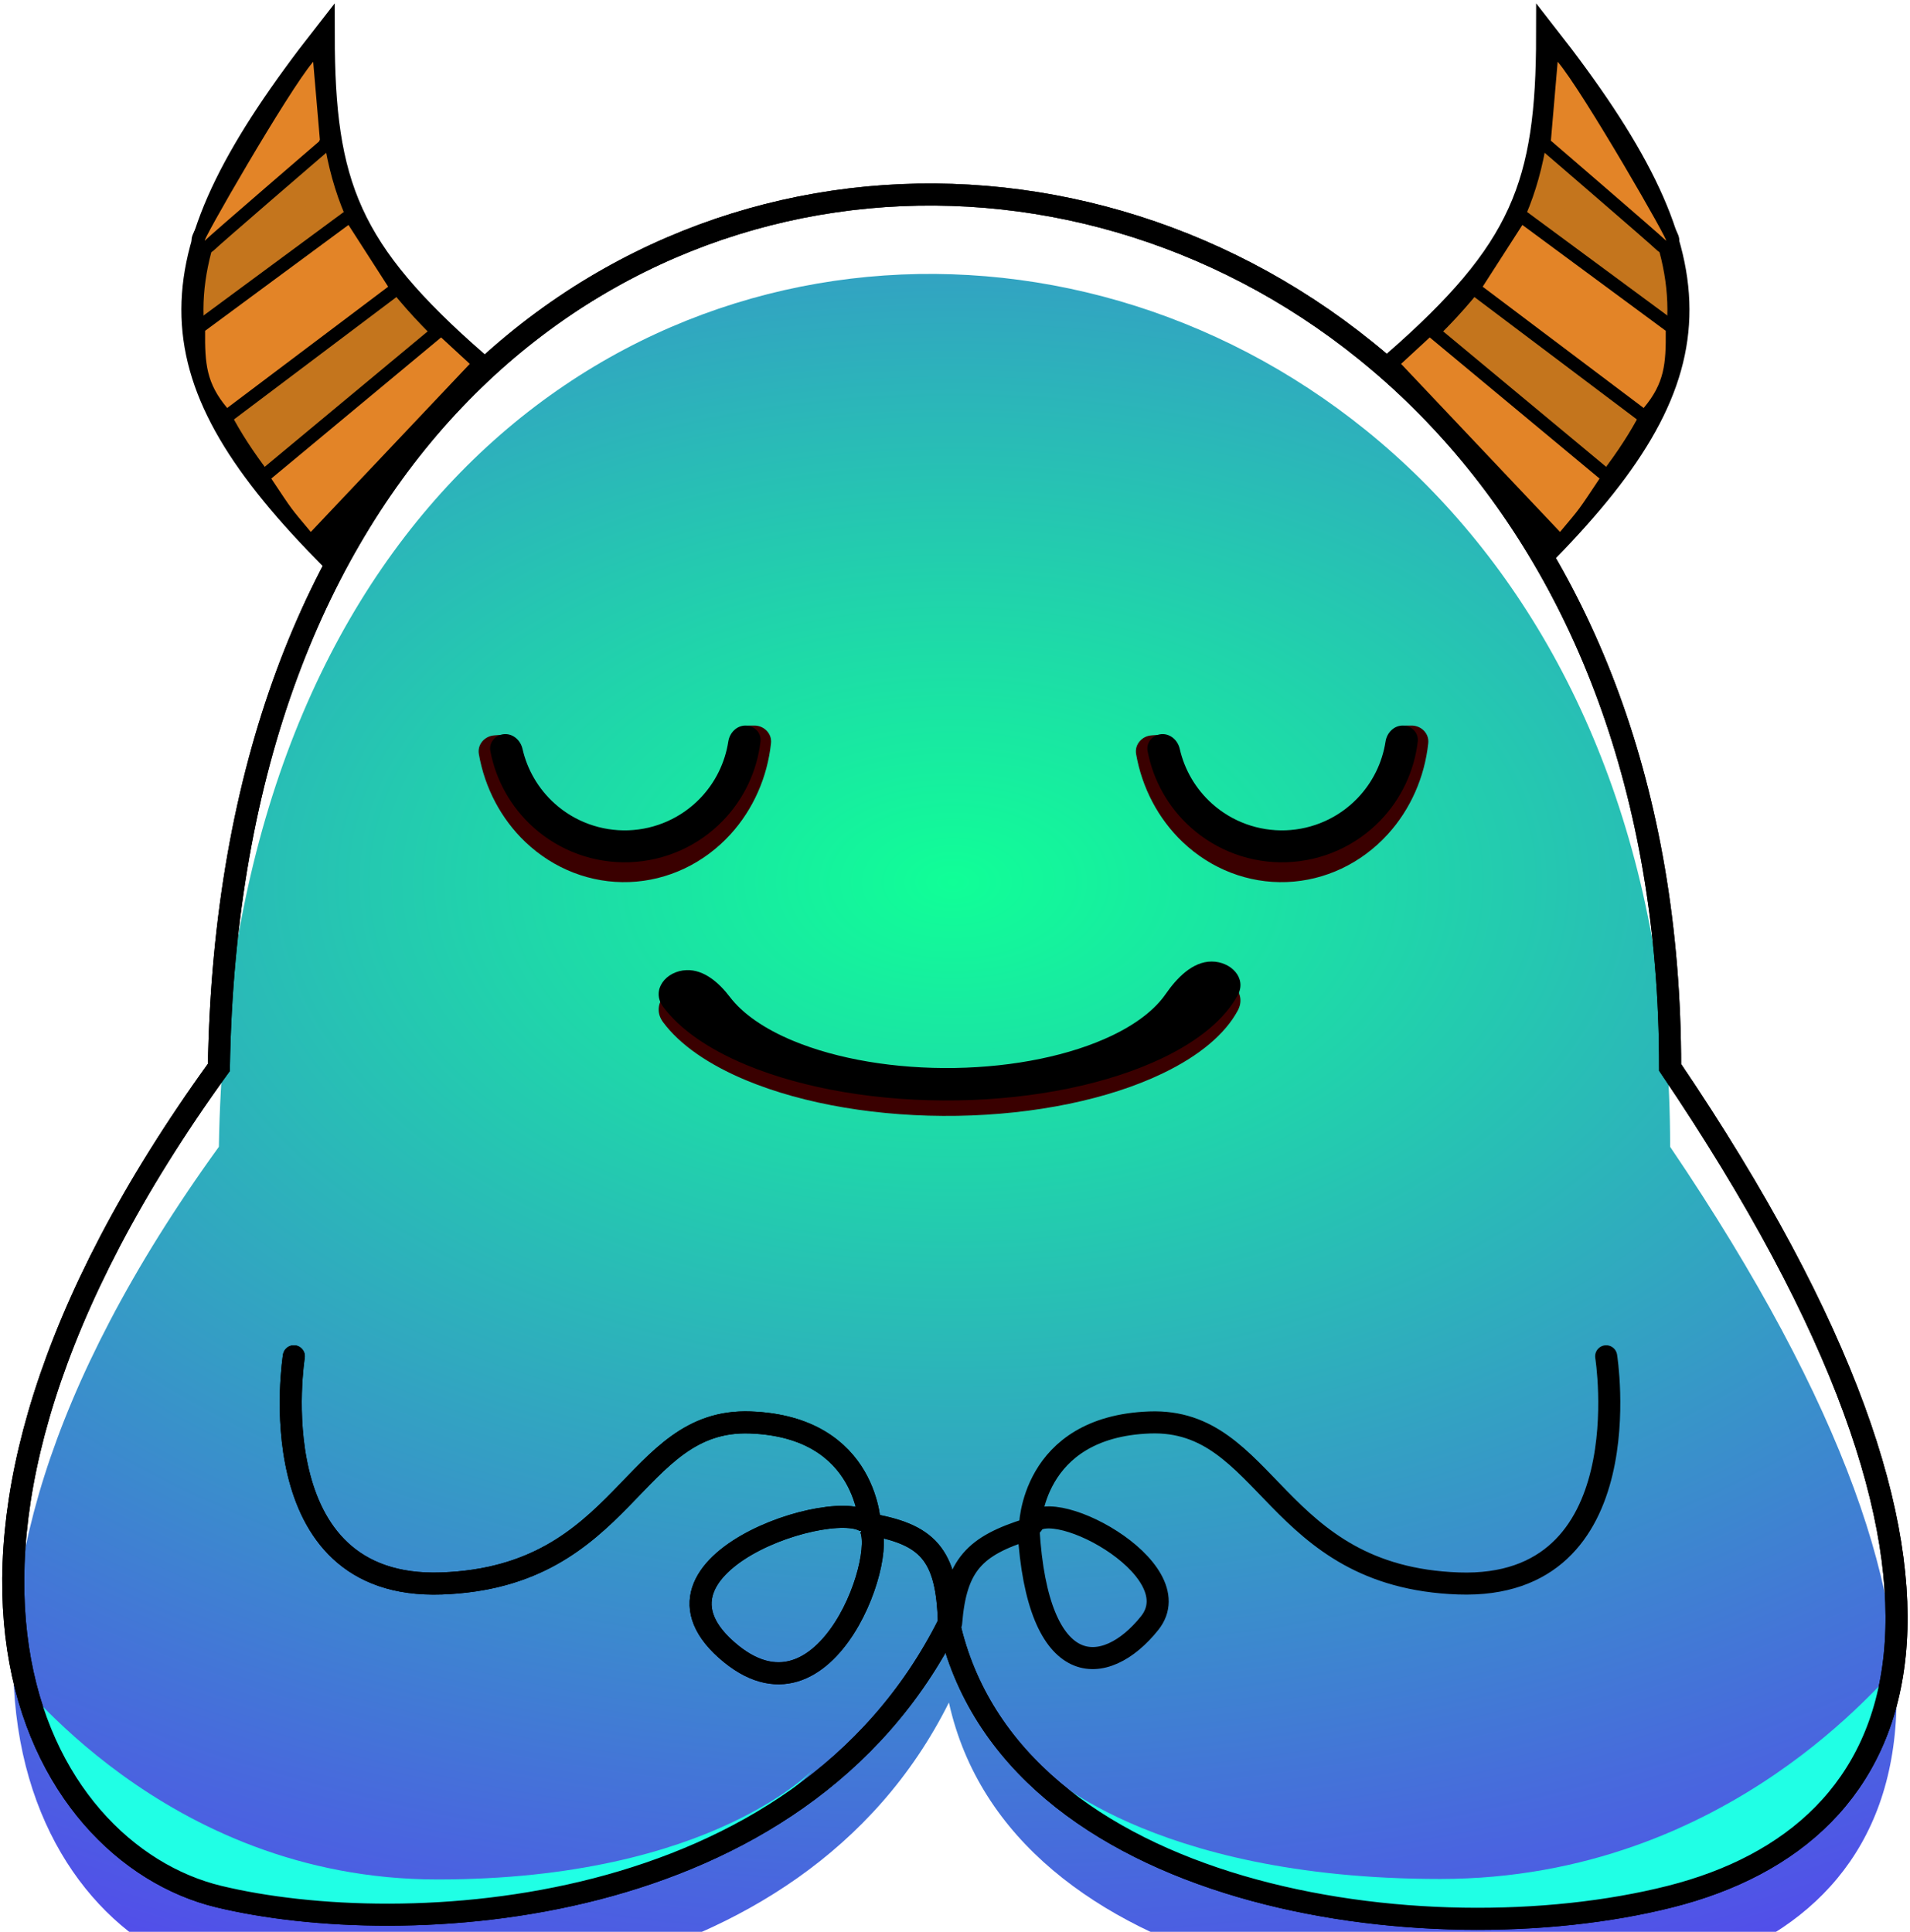 <svg width="433" height="438" viewBox="0 0 433 438" fill="none" xmlns="http://www.w3.org/2000/svg">
<g filter="url(#filter0_i_244_5)">
<path d="M49.62 242C54.12 -32.5 378.62 -11 378.62 242C458.902 360.654 434.12 416 378.62 430C323.12 444 228.962 430.492 215.119 368C181.143 436.032 91.119 440 49.62 430C8.12 420 -30.298 352.497 49.62 242Z" fill="url(#paint0_radial_244_5)"/>
</g>
<path d="M215.119 368C228.962 430.492 323.12 444 378.62 430C434.12 416 458.902 360.654 378.62 242C378.62 -11 54.12 -32.5 49.62 242C-30.298 352.497 8.12 420 49.62 430C91.119 440 181.143 436.032 215.119 368ZM215.119 368C214.735 352.139 210.167 347.759 196.619 345.5C202.404 349.98 187.62 394.5 164.62 374C141.619 353.5 194.31 337.723 197.254 346.272C197.254 346.272 197.119 323.5 170.119 322.5C143.119 321.5 142.119 357.5 100.119 359C58.119 360.5 66.619 307.5 66.619 307.5" stroke="black" stroke-width="5" stroke-linecap="round"/>
<g style="mix-blend-mode:screen">
<path d="M235.5 400.5C235.5 400.5 260 426 326.5 426C393 426 428.5 378 428.5 380C414 452 282.5 447 235.5 400.5Z" fill="#20FFE5"/>
</g>
<g style="mix-blend-mode:screen">
<path d="M185 400.583C185 400.583 161.896 426.111 99.186 426.111C36.477 426.111 3 378.059 3 380.061C16.674 452.14 140.679 447.134 185 400.583Z" fill="#20FFE5"/>
</g>
<path d="M215.119 368C228.962 430.492 323.12 444 378.62 430C434.12 416 458.902 360.654 378.62 242C378.62 -11 54.12 -32.5 49.62 242C-30.298 352.497 8.12 420 49.62 430C91.119 440 181.143 436.032 215.119 368ZM215.119 368C214.735 352.139 210.167 347.759 196.619 345.5C202.404 349.98 187.62 394.5 164.62 374C141.619 353.5 194.31 337.723 197.254 346.272C197.254 346.272 197.119 323.5 170.119 322.5C143.119 321.5 142.119 357.5 100.119 359C58.119 360.5 66.619 307.5 66.619 307.5" stroke="black" stroke-width="5" stroke-linecap="round"/>
<path d="M215.62 368C216.683 354.713 221.025 350.467 233.159 346.668M234.12 345.5L233.159 346.668M364.12 307.5C364.12 307.5 372.62 360.5 330.62 359C288.62 357.5 287.62 321.5 260.62 322.5C233.62 323.5 233.485 346.272 233.485 346.272C236.429 337.723 270.62 355.5 260.62 368C250.619 380.5 235.198 381.452 233.159 346.668" stroke="black" stroke-width="5" stroke-linecap="round"/>
<path d="M73.387 8C73.419 41.999 79.146 56.752 108 82C95.715 89.587 89 101 73.387 125C33.495 84.182 33.9 58.477 73.387 8Z" fill="#C4751D" stroke="black" stroke-width="5"/>
<path d="M350.738 8C350.706 41.999 344.979 56.752 316.125 82C328.41 89.587 335.125 101 350.738 125C390.63 84.182 390.226 58.477 350.738 8Z" fill="#C4751D" stroke="black" stroke-width="5"/>
<g style="mix-blend-mode:screen">
<path d="M46.5 68.5C62.5 71.5 68.799 69.558 93 92C86 98.5 80.5 112 71.5 120C42.5 87 46.5 74 46.5 68.5Z" fill="#C4751D"/>
</g>
<g style="mix-blend-mode:screen">
<path d="M377.625 68.5C361.625 71.5 355.326 69.558 331.125 92C338.125 98.5 343.625 112 352.625 120C381.625 87 377.625 74 377.625 68.5Z" fill="#C4751D"/>
</g>
<g style="mix-blend-mode:multiply">
<path d="M72 13.5C72.5 44 79.799 59.558 104 82C98.5 86 105 80.5 96 88.5C67 55.5 59 27 72 13.5Z" fill="#C4751D"/>
</g>
<g style="mix-blend-mode:multiply">
<path d="M352.125 13.5C351.625 44 344.326 59.558 320.125 82C325.625 86 319.125 80.5 328.125 88.5C357.125 55.5 365.125 27 352.125 13.5Z" fill="#C4751D"/>
</g>
<path d="M171 164.5C173.209 164.5 175.022 166.296 174.788 168.493C173.962 176.226 170.754 183.499 165.606 189.152C159.579 195.769 151.365 199.65 142.692 199.978C134.019 200.305 125.565 197.052 119.109 190.906C113.588 185.648 109.898 178.624 108.559 170.961C108.182 168.798 109.851 166.891 112.041 166.725L113.209 166.637C115.425 166.47 117.323 168.152 117.798 170.323C118.919 175.447 121.501 180.12 125.238 183.678C129.926 188.142 136.067 190.504 142.366 190.267C148.665 190.029 154.631 187.21 159.008 182.404C162.505 178.564 164.769 173.695 165.538 168.486C165.861 166.3 167.621 164.5 169.83 164.5H171Z" fill="#3A0000"/>
<path d="M169.001 164.5C170.999 164.5 172.641 166.126 172.408 168.11C171.622 174.817 168.661 181.121 163.926 186.027C158.349 191.806 150.748 195.195 142.722 195.48C134.696 195.766 126.873 192.926 120.899 187.559C115.828 183.001 112.426 176.924 111.165 170.291C110.791 168.327 112.314 166.589 114.307 166.447V166.447C116.3 166.305 118.004 167.817 118.447 169.766C119.529 174.528 122.061 178.872 125.736 182.175C130.315 186.29 136.312 188.467 142.465 188.248C148.617 188.029 154.444 185.431 158.718 181.001C162.15 177.445 164.366 172.932 165.107 168.105C165.41 166.129 167.002 164.5 169.001 164.5V164.5Z" fill="black"/>
<path d="M320 164.5C322.209 164.5 324.022 166.296 323.788 168.493C322.962 176.226 319.754 183.499 314.606 189.152C308.579 195.769 300.365 199.65 291.692 199.978C283.019 200.305 274.565 197.052 268.109 190.906C262.588 185.648 258.898 178.624 257.559 170.961C257.182 168.798 258.851 166.891 261.041 166.725L262.209 166.637C264.425 166.47 266.323 168.152 266.798 170.323C267.919 175.447 270.501 180.12 274.238 183.678C278.926 188.142 285.067 190.504 291.366 190.267C297.665 190.029 303.631 187.21 308.008 182.404C311.505 178.564 313.769 173.695 314.538 168.486C314.861 166.3 316.621 164.5 318.83 164.5H320Z" fill="#3A0000"/>
<path d="M318.001 164.5C319.999 164.5 321.641 166.126 321.408 168.11C320.622 174.817 317.661 181.121 312.926 186.027C307.349 191.806 299.748 195.195 291.722 195.48C283.696 195.766 275.873 192.926 269.899 187.559C264.828 183.001 261.426 176.924 260.165 170.291C259.791 168.327 261.314 166.589 263.307 166.447V166.447C265.3 166.305 267.004 167.817 267.447 169.766C268.529 174.528 271.061 178.872 274.736 182.175C279.315 186.29 285.312 188.467 291.465 188.248C297.617 188.029 303.444 185.431 307.718 181.001C311.15 177.445 313.366 172.932 314.107 168.105C314.41 166.129 316.002 164.5 318.001 164.5V164.5Z" fill="black"/>
<path d="M274.682 221.5C279.065 221.5 282.685 225.233 280.613 229.096C277.754 234.424 271.914 239.36 263.55 243.374C251.317 249.246 234.643 252.69 217.038 252.98C199.434 253.27 182.273 250.385 169.169 244.93C160.51 241.326 154.07 236.786 150.336 231.771C147.519 227.989 150.94 223.603 155.654 223.447V223.447C159.632 223.316 163.042 226.347 165.45 229.516C168.328 233.303 173.224 236.732 179.78 239.461C189.824 243.641 202.979 245.854 216.473 245.631C229.968 245.408 242.75 242.769 252.127 238.268C257.704 235.591 261.818 232.379 264.236 228.9C266.738 225.301 270.298 221.5 274.682 221.5V221.5Z" fill="#3A0000"/>
<path d="M274.682 218C279.065 218 282.685 221.733 280.613 225.596C277.754 230.924 271.914 235.86 263.55 239.874C251.317 245.746 234.643 249.19 217.038 249.48C199.434 249.77 182.273 246.885 169.169 241.43C160.51 237.826 154.07 233.286 150.336 228.271C147.519 224.489 150.94 220.103 155.654 219.947V219.947C159.632 219.816 163.042 222.847 165.45 226.016C168.328 229.803 173.224 233.232 179.78 235.961C189.824 240.141 202.979 242.354 216.473 242.131C229.968 241.908 242.75 239.269 252.127 234.768C257.704 232.091 261.818 228.879 264.236 225.4C266.738 221.801 270.298 218 274.682 218V218Z" fill="black"/>
<g style="mix-blend-mode:multiply">
<path d="M80.262 50.189L89.261 64.189L90.015 65.36L88.903 66.198L52.403 93.698L51.266 94.555L50.351 93.463C47.864 90.497 46.477 87.788 45.746 84.797C45.029 81.858 44.966 78.719 45 74.986L45.007 74.237L45.609 73.793L78.109 49.794L79.396 48.843L80.262 50.189Z" fill="#E38427"/>
<path d="M80.262 50.189L89.261 64.189L90.015 65.36L88.903 66.198L52.403 93.698L51.266 94.555L50.351 93.463C47.864 90.497 46.477 87.788 45.746 84.797C45.029 81.858 44.966 78.719 45 74.986L45.007 74.237L45.609 73.793L78.109 49.794L79.396 48.843L80.262 50.189Z" stroke="black" stroke-width="3"/>
</g>
<g style="mix-blend-mode:multiply">
<path d="M343.863 50.189L334.863 64.189L334.11 65.36L335.222 66.198L371.722 93.698L372.859 94.555L373.774 93.463C376.261 90.497 377.648 87.788 378.379 84.797C379.096 81.858 379.159 78.719 379.125 74.986L379.118 74.237L378.516 73.793L346.016 49.794L344.729 48.843L343.863 50.189Z" fill="#E38427"/>
<path d="M343.863 50.189L334.863 64.189L334.11 65.36L335.222 66.198L371.722 93.698L372.859 94.555L373.774 93.463C376.261 90.497 377.648 87.788 378.379 84.797C379.096 81.858 379.159 78.719 379.125 74.986L379.118 74.237L378.516 73.793L346.016 49.794L344.729 48.843L343.863 50.189Z" stroke="black" stroke-width="3"/>
</g>
<g style="mix-blend-mode:multiply">
<path d="M107.59 83.531L71.552 121.632L70.395 122.856L69.314 121.565C64.55 115.883 65.276 116.869 60.252 109.333L59.504 108.209L60.541 107.347L99.042 75.346L100.052 74.506L101.018 75.398L107.518 81.398L108.633 82.427L107.59 83.531Z" fill="#E38427"/>
<path d="M107.59 83.531L71.552 121.632L70.395 122.856L69.314 121.565C64.55 115.883 65.276 116.869 60.252 109.333L59.504 108.209L60.541 107.347L99.042 75.346L100.052 74.506L101.018 75.398L107.518 81.398L108.633 82.427L107.59 83.531Z" stroke="black" stroke-width="3"/>
</g>
<g style="mix-blend-mode:multiply">
<path d="M316.535 83.531L352.573 121.632L353.729 122.856L354.811 121.565C359.575 115.883 358.849 116.869 363.873 109.333L364.621 108.209L363.584 107.347L325.083 75.346L324.073 74.506L323.107 75.398L316.607 81.398L315.492 82.427L316.535 83.531Z" fill="#E38427"/>
<path d="M316.535 83.531L352.573 121.632L353.729 122.856L354.811 121.565C359.575 115.883 358.849 116.869 363.873 109.333L364.621 108.209L363.584 107.347L325.083 75.346L324.073 74.506L323.107 75.398L316.607 81.398L315.492 82.427L316.535 83.531Z" stroke="black" stroke-width="3"/>
</g>
<g style="mix-blend-mode:multiply">
<path d="M72.494 13.871L74.032 31.77L74.097 32.535L73.515 33.036L73.514 33.036C73.513 33.037 73.513 33.039 73.511 33.04C73.508 33.043 73.503 33.046 73.497 33.051C73.485 33.061 73.468 33.077 73.445 33.096C73.398 33.136 73.329 33.196 73.24 33.273C73.06 33.428 72.796 33.655 72.459 33.945C71.785 34.525 70.821 35.355 69.659 36.355C67.336 38.357 64.222 41.041 61.062 43.772C54.697 49.271 48.259 54.862 47.56 55.561C47.533 55.588 47.341 55.791 47.042 55.92C46.902 55.981 46.422 56.166 45.855 55.931C45.21 55.663 45.009 55.098 44.956 54.849C44.903 54.603 44.925 54.402 44.934 54.325C44.946 54.227 44.966 54.146 44.979 54.094C45.007 53.989 45.04 53.894 45.066 53.826C45.166 53.565 45.346 53.192 45.558 52.774C45.999 51.904 46.709 50.591 47.608 48.974C49.411 45.731 52.01 41.208 54.826 36.442C57.642 31.677 60.682 26.659 63.366 22.428C66.028 18.233 68.401 14.713 69.866 13.019L72.191 10.331L72.494 13.871Z" fill="#E38427"/>
<path d="M72.494 13.871L74.032 31.77L74.097 32.535L73.515 33.036L73.514 33.036C73.513 33.037 73.513 33.039 73.511 33.04C73.508 33.043 73.503 33.046 73.497 33.051C73.485 33.061 73.468 33.077 73.445 33.096C73.398 33.136 73.329 33.196 73.24 33.273C73.06 33.428 72.796 33.655 72.459 33.945C71.785 34.525 70.821 35.355 69.659 36.355C67.336 38.357 64.222 41.041 61.062 43.772C54.697 49.271 48.259 54.862 47.56 55.561C47.533 55.588 47.341 55.791 47.042 55.92C46.902 55.981 46.422 56.166 45.855 55.931C45.21 55.663 45.009 55.098 44.956 54.849C44.903 54.603 44.925 54.402 44.934 54.325C44.946 54.227 44.966 54.146 44.979 54.094C45.007 53.989 45.04 53.894 45.066 53.826C45.166 53.565 45.346 53.192 45.558 52.774C45.999 51.904 46.709 50.591 47.608 48.974C49.411 45.731 52.01 41.208 54.826 36.442C57.642 31.677 60.682 26.659 63.366 22.428C66.028 18.233 68.401 14.713 69.866 13.019L72.191 10.331L72.494 13.871Z" stroke="black" stroke-width="3"/>
</g>
<g style="mix-blend-mode:multiply">
<path d="M351.631 13.871L350.093 31.77L350.028 32.535L350.61 33.036L350.611 33.036C350.612 33.037 350.613 33.039 350.614 33.04C350.617 33.043 350.622 33.046 350.628 33.051C350.64 33.061 350.657 33.077 350.68 33.096C350.727 33.136 350.796 33.196 350.885 33.273C351.065 33.428 351.329 33.655 351.666 33.945C352.34 34.525 353.304 35.355 354.466 36.355C356.789 38.357 359.903 41.041 363.063 43.772C369.428 49.271 375.866 54.862 376.565 55.561C376.592 55.588 376.784 55.791 377.083 55.92C377.223 55.981 377.703 56.166 378.27 55.931C378.915 55.663 379.116 55.098 379.169 54.849C379.222 54.603 379.201 54.402 379.191 54.325C379.179 54.227 379.159 54.146 379.146 54.094C379.118 53.989 379.085 53.894 379.059 53.826C378.958 53.565 378.779 53.192 378.567 52.774C378.126 51.904 377.416 50.591 376.517 48.974C374.713 45.731 372.115 41.208 369.299 36.442C366.483 31.677 363.443 26.659 360.759 22.428C358.098 18.233 355.724 14.713 354.259 13.019L351.934 10.331L351.631 13.871Z" fill="#E38427"/>
<path d="M351.631 13.871L350.093 31.77L350.028 32.535L350.61 33.036L350.611 33.036C350.612 33.037 350.613 33.039 350.614 33.04C350.617 33.043 350.622 33.046 350.628 33.051C350.64 33.061 350.657 33.077 350.68 33.096C350.727 33.136 350.796 33.196 350.885 33.273C351.065 33.428 351.329 33.655 351.666 33.945C352.34 34.525 353.304 35.355 354.466 36.355C356.789 38.357 359.903 41.041 363.063 43.772C369.428 49.271 375.866 54.862 376.565 55.561C376.592 55.588 376.784 55.791 377.083 55.92C377.223 55.981 377.703 56.166 378.27 55.931C378.915 55.663 379.116 55.098 379.169 54.849C379.222 54.603 379.201 54.402 379.191 54.325C379.179 54.227 379.159 54.146 379.146 54.094C379.118 53.989 379.085 53.894 379.059 53.826C378.958 53.565 378.779 53.192 378.567 52.774C378.126 51.904 377.416 50.591 376.517 48.974C374.713 45.731 372.115 41.208 369.299 36.442C366.483 31.677 363.443 26.659 360.759 22.428C358.098 18.233 355.724 14.713 354.259 13.019L351.934 10.331L351.631 13.871Z" stroke="black" stroke-width="3"/>
</g>
<defs>
<filter id="filter0_i_244_5" x="0.499" y="41.605" width="431.956" height="395.929" filterUnits="userSpaceOnUse" color-interpolation-filters="sRGB">
<feFlood flood-opacity="0" result="BackgroundImageFix"/>
<feBlend mode="normal" in="SourceGraphic" in2="BackgroundImageFix" result="shape"/>
<feColorMatrix in="SourceAlpha" type="matrix" values="0 0 0 0 0 0 0 0 0 0 0 0 0 0 0 0 0 0 127 0" result="hardAlpha"/>
<feOffset dy="18"/>
<feComposite in2="hardAlpha" operator="arithmetic" k2="-1" k3="1"/>
<feColorMatrix type="matrix" values="0 0 0 0 0.063 0 0 0 0 0.024 0 0 0 0 0.239 0 0 0 1 0"/>
<feBlend mode="normal" in2="shape" result="effect1_innerShadow_244_5"/>
</filter>
<radialGradient id="paint0_radial_244_5" cx="0" cy="0" r="1" gradientUnits="userSpaceOnUse" gradientTransform="translate(216 182) rotate(90) scale(333.5 548.289)">
<stop stop-color="#10FF97"/>
<stop offset="1" stop-color="#6320FF"/>
</radialGradient>
</defs>
</svg>
